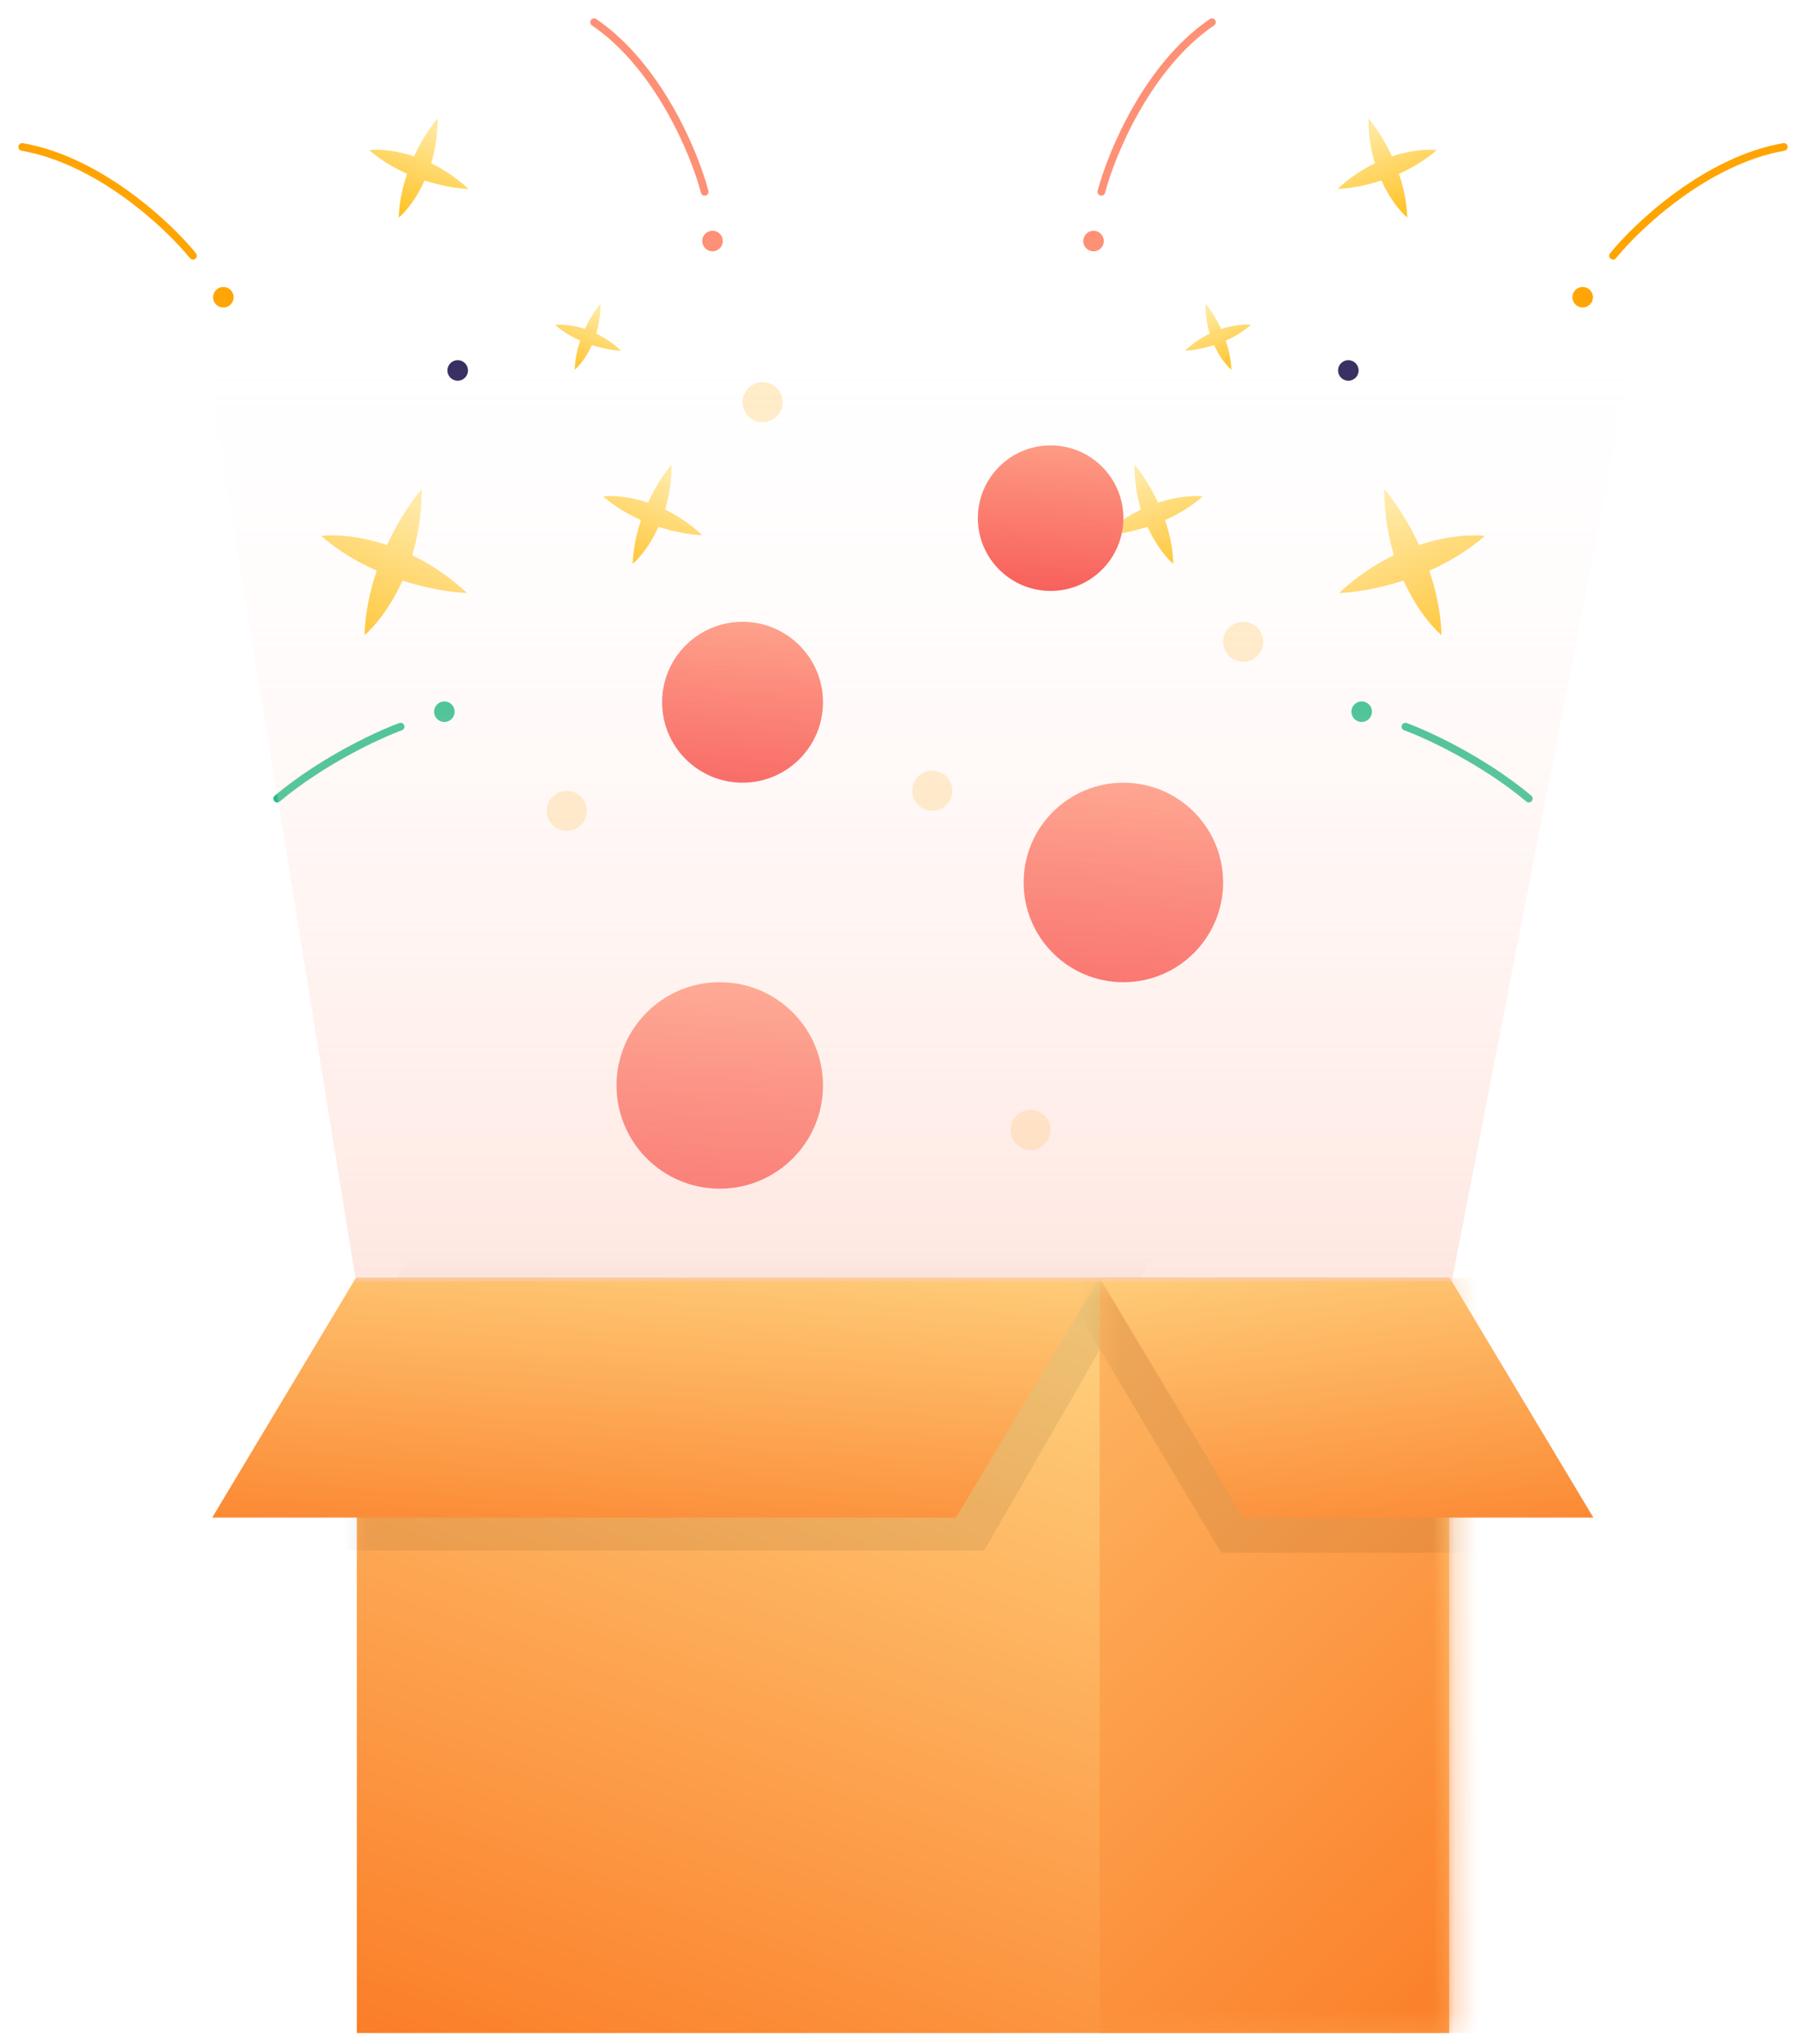 <svg width="81" height="92" viewBox="0 0 81 92" fill="none" xmlns="http://www.w3.org/2000/svg">
<path fill-rule="evenodd" clip-rule="evenodd" d="M29.177 22.628C29.536 21.847 29.957 21.241 30.236 20.921C30.241 21.675 30.125 22.351 29.945 22.939C30.499 23.206 31.074 23.58 31.624 24.096C31.2 24.084 30.469 23.981 29.652 23.715C29.276 24.545 28.799 25.119 28.487 25.386C28.508 24.687 28.655 24.017 28.862 23.413C28.278 23.154 27.687 22.807 27.16 22.348C27.567 22.3 28.312 22.34 29.177 22.628Z" fill="url(#paint0_linear_8_902)"/>
<path fill-rule="evenodd" clip-rule="evenodd" d="M26.335 14.81C26.574 14.29 26.855 13.887 27.04 13.674C27.043 14.176 26.966 14.626 26.846 15.017C27.215 15.195 27.598 15.444 27.964 15.787C27.682 15.779 27.195 15.71 26.651 15.533C26.401 16.086 26.084 16.468 25.876 16.645C25.89 16.18 25.988 15.734 26.125 15.332C25.737 15.16 25.343 14.929 24.992 14.624C25.264 14.592 25.759 14.618 26.335 14.81Z" fill="url(#paint1_linear_8_902)"/>
<path fill-rule="evenodd" clip-rule="evenodd" d="M18.644 7.038C19.004 6.258 19.425 5.652 19.703 5.332C19.709 6.086 19.592 6.762 19.413 7.35C19.966 7.617 20.542 7.991 21.091 8.507C20.668 8.494 19.937 8.392 19.12 8.126C18.743 8.956 18.267 9.53 17.955 9.797C17.976 9.098 18.123 8.428 18.33 7.823C17.746 7.565 17.154 7.218 16.627 6.759C17.035 6.711 17.779 6.751 18.644 7.038Z" fill="url(#paint2_linear_8_902)"/>
<path fill-rule="evenodd" clip-rule="evenodd" d="M17.426 24.535C17.955 23.387 18.575 22.495 18.984 22.025C18.992 23.134 18.821 24.129 18.556 24.994C19.371 25.387 20.217 25.937 21.026 26.696C20.402 26.677 19.327 26.526 18.126 26.135C17.572 27.356 16.871 28.2 16.412 28.593C16.443 27.564 16.659 26.579 16.963 25.69C16.104 25.31 15.234 24.799 14.458 24.123C15.058 24.053 16.153 24.112 17.426 24.535Z" fill="url(#paint3_linear_8_902)"/>
<circle cx="20.608" cy="16.677" r="0.463" transform="rotate(21.387 20.608 16.677)" fill="#2F235A"/>
<circle cx="32.081" cy="10.851" r="0.463" transform="rotate(21.387 32.081 10.851)" fill="#FE9076"/>
<circle cx="10.057" cy="13.382" r="0.463" transform="rotate(21.387 10.057 13.382)" fill="#FFA400"/>
<circle cx="20.008" cy="32.039" r="0.463" transform="rotate(21.387 20.008 32.039)" fill="#23BB86"/>
<path d="M31.729 8.636C31.278 6.914 29.651 2.977 26.749 1" stroke="#FE9076" stroke-width="0.346" stroke-linecap="round"/>
<path d="M8.69 11.513C7.568 10.131 4.46 7.217 1 6.615" stroke="#FFA400" stroke-width="0.346" stroke-linecap="round"/>
<path d="M18.036 32.713C17.042 33.075 14.539 34.231 12.482 35.951" stroke="#23BB86" stroke-width="0.346" stroke-linecap="round"/>
<path fill-rule="evenodd" clip-rule="evenodd" d="M52.14 22.628C51.781 21.847 51.36 21.241 51.082 20.921C51.076 21.675 51.192 22.351 51.372 22.939C50.819 23.206 50.243 23.58 49.693 24.096C50.117 24.084 50.848 23.981 51.665 23.715C52.042 24.545 52.518 25.119 52.83 25.386C52.809 24.687 52.662 24.017 52.455 23.413C53.039 23.154 53.63 22.807 54.157 22.348C53.75 22.3 53.006 22.34 52.14 22.628Z" fill="url(#paint4_linear_8_902)"/>
<path fill-rule="evenodd" clip-rule="evenodd" d="M54.981 14.81C54.741 14.29 54.461 13.887 54.276 13.674C54.272 14.176 54.35 14.626 54.469 15.017C54.101 15.195 53.718 15.444 53.352 15.787C53.634 15.779 54.12 15.71 54.664 15.533C54.915 16.086 55.232 16.468 55.44 16.645C55.426 16.18 55.328 15.734 55.19 15.332C55.579 15.16 55.972 14.929 56.323 14.623C56.052 14.592 55.556 14.618 54.981 14.81Z" fill="url(#paint5_linear_8_902)"/>
<path fill-rule="evenodd" clip-rule="evenodd" d="M62.672 7.038C62.312 6.258 61.891 5.652 61.613 5.332C61.608 6.086 61.724 6.762 61.904 7.35C61.35 7.617 60.774 7.991 60.225 8.507C60.648 8.494 61.379 8.391 62.197 8.125C62.573 8.956 63.049 9.529 63.361 9.796C63.34 9.097 63.193 8.427 62.986 7.823C63.57 7.565 64.162 7.218 64.689 6.759C64.281 6.711 63.537 6.751 62.672 7.038Z" fill="url(#paint6_linear_8_902)"/>
<path fill-rule="evenodd" clip-rule="evenodd" d="M63.891 24.536C63.362 23.387 62.742 22.495 62.333 22.025C62.325 23.134 62.496 24.13 62.761 24.994C61.946 25.387 61.1 25.937 60.292 26.696C60.915 26.677 61.99 26.526 63.192 26.135C63.746 27.357 64.446 28.2 64.905 28.593C64.874 27.565 64.658 26.58 64.354 25.691C65.213 25.31 66.084 24.8 66.86 24.124C66.259 24.054 65.164 24.113 63.891 24.536Z" fill="url(#paint7_linear_8_902)"/>
<circle cx="0.463" cy="0.463" r="0.463" transform="matrix(-0.931 0.365 0.365 0.931 60.971 16.077)" fill="#2F235A"/>
<circle cx="0.463" cy="0.463" r="0.463" transform="matrix(-0.931 0.365 0.365 0.931 49.499 10.251)" fill="#FE9076"/>
<circle cx="0.463" cy="0.463" r="0.463" transform="matrix(-0.931 0.365 0.365 0.931 71.522 12.781)" fill="#FFA400"/>
<circle cx="0.463" cy="0.463" r="0.463" transform="matrix(-0.931 0.365 0.365 0.931 61.572 31.439)" fill="#23BB86"/>
<path d="M49.588 8.636C50.039 6.914 51.666 2.977 54.568 1" stroke="#FE9076" stroke-width="0.346" stroke-linecap="round"/>
<path d="M72.627 11.513C73.748 10.131 76.857 7.217 80.316 6.615" stroke="#FFA400" stroke-width="0.346" stroke-linecap="round"/>
<path d="M63.281 32.713C64.275 33.075 66.778 34.231 68.835 35.951" stroke="#23BB86" stroke-width="0.346" stroke-linecap="round"/>
<rect x="16.067" y="57.524" width="49.181" height="33.997" fill="url(#paint8_linear_8_902)"/>
<mask id="mask0_8_902" style="mask-type:alpha" maskUnits="userSpaceOnUse" x="16" y="57" width="50" height="35">
<rect x="16.067" y="57.524" width="49.181" height="33.997" fill="#C4C4C4"/>
</mask>
<g mask="url(#mask0_8_902)">
<path d="M18.394 56.658L51.883 56.658L44.314 69.801L10.825 69.801L18.394 56.658Z" fill="black" fill-opacity="0.07"/>
<rect x="49.512" y="57.524" width="49.181" height="33.997" fill="url(#paint9_linear_8_902)"/>
</g>
<path d="M16.024 57.524L49.513 57.524L43.044 68.319L9.555 68.319L16.024 57.524Z" fill="url(#paint10_linear_8_902)"/>
<mask id="mask1_8_902" style="mask-type:alpha" maskUnits="userSpaceOnUse" x="49" y="57" width="17" height="35">
<rect x="49.512" y="57.524" width="15.736" height="33.997" fill="#C4C4C4"/>
</mask>
<g mask="url(#mask1_8_902)">
<path d="M63.333 57.467L47.572 57.467L54.978 69.896L70.738 69.896L63.333 57.467Z" fill="black" fill-opacity="0.07"/>
</g>
<path d="M65.273 57.524L49.512 57.524L55.981 68.319L71.742 68.319L65.273 57.524Z" fill="url(#paint11_linear_8_902)"/>
<circle cx="32.407" cy="48.864" r="4.648" fill="url(#paint12_linear_8_902)"/>
<circle cx="50.58" cy="39.726" r="4.491" fill="url(#paint13_linear_8_902)"/>
<circle cx="33.433" cy="31.613" r="3.622" fill="url(#paint14_linear_8_902)"/>
<circle cx="47.304" cy="23.326" r="3.276" fill="url(#paint15_linear_8_902)"/>
<circle cx="41.973" cy="35.6" r="0.903" fill="#FFA800" fill-opacity="0.23"/>
<circle cx="55.975" cy="28.895" r="0.903" fill="#FFA800" fill-opacity="0.23"/>
<circle cx="34.336" cy="18.107" r="0.903" fill="#FFA800" fill-opacity="0.23"/>
<circle cx="46.401" cy="50.87" r="0.903" fill="#FFA800" fill-opacity="0.23"/>
<circle cx="25.519" cy="36.503" r="0.903" fill="#FFA800" fill-opacity="0.23"/>
<path d="M65.365 57.685H16.028L8.451 10.968H74.463L65.365 57.685Z" fill="url(#paint16_linear_8_902)"/>
<defs>
<linearGradient id="paint0_linear_8_902" x1="30.099" y1="21.416" x2="28.458" y2="25.608" gradientUnits="userSpaceOnUse">
<stop stop-color="#FFE89E"/>
<stop offset="1" stop-color="#FFBF1A"/>
</linearGradient>
<linearGradient id="paint1_linear_8_902" x1="26.949" y1="14.003" x2="25.856" y2="16.793" gradientUnits="userSpaceOnUse">
<stop stop-color="#FFE89E"/>
<stop offset="1" stop-color="#FFBF1A"/>
</linearGradient>
<linearGradient id="paint2_linear_8_902" x1="19.567" y1="5.827" x2="17.925" y2="10.018" gradientUnits="userSpaceOnUse">
<stop stop-color="#FFE89E"/>
<stop offset="1" stop-color="#FFBF1A"/>
</linearGradient>
<linearGradient id="paint3_linear_8_902" x1="18.782" y1="22.752" x2="16.367" y2="28.919" gradientUnits="userSpaceOnUse">
<stop stop-color="#FFE89E"/>
<stop offset="1" stop-color="#FFBF1A"/>
</linearGradient>
<linearGradient id="paint4_linear_8_902" x1="51.218" y1="21.416" x2="52.86" y2="25.608" gradientUnits="userSpaceOnUse">
<stop stop-color="#FFE89E"/>
<stop offset="1" stop-color="#FFBF1A"/>
</linearGradient>
<linearGradient id="paint5_linear_8_902" x1="54.367" y1="14.003" x2="55.459" y2="16.793" gradientUnits="userSpaceOnUse">
<stop stop-color="#FFE89E"/>
<stop offset="1" stop-color="#FFBF1A"/>
</linearGradient>
<linearGradient id="paint6_linear_8_902" x1="61.749" y1="5.827" x2="63.391" y2="10.018" gradientUnits="userSpaceOnUse">
<stop stop-color="#FFE89E"/>
<stop offset="1" stop-color="#FFBF1A"/>
</linearGradient>
<linearGradient id="paint7_linear_8_902" x1="62.535" y1="22.752" x2="64.95" y2="28.919" gradientUnits="userSpaceOnUse">
<stop stop-color="#FFE89E"/>
<stop offset="1" stop-color="#FFBF1A"/>
</linearGradient>
<linearGradient id="paint8_linear_8_902" x1="32.496" y1="51.229" x2="12.894" y2="105.217" gradientUnits="userSpaceOnUse">
<stop stop-color="#FFD481"/>
<stop offset="1" stop-color="#FA620C"/>
</linearGradient>
<linearGradient id="paint9_linear_8_902" x1="24.458" y1="55.367" x2="83.946" y2="118.939" gradientUnits="userSpaceOnUse">
<stop stop-color="#FFD481"/>
<stop offset="0.833" stop-color="#FA620C"/>
</linearGradient>
<linearGradient id="paint10_linear_8_902" x1="16.713" y1="53.665" x2="15.121" y2="76.667" gradientUnits="userSpaceOnUse">
<stop stop-color="#FFD481"/>
<stop offset="1" stop-color="#FA620C"/>
</linearGradient>
<linearGradient id="paint11_linear_8_902" x1="67.76" y1="53.665" x2="70.59" y2="76.425" gradientUnits="userSpaceOnUse">
<stop stop-color="#FFD481"/>
<stop offset="1" stop-color="#FA620C"/>
</linearGradient>
<linearGradient id="paint12_linear_8_902" x1="32.759" y1="42.683" x2="31.875" y2="55.228" gradientUnits="userSpaceOnUse">
<stop stop-color="#FF9F81"/>
<stop offset="1" stop-color="#F53838"/>
</linearGradient>
<linearGradient id="paint13_linear_8_902" x1="50.92" y1="33.752" x2="50.066" y2="45.875" gradientUnits="userSpaceOnUse">
<stop stop-color="#FF9F81"/>
<stop offset="1" stop-color="#F53838"/>
</linearGradient>
<linearGradient id="paint14_linear_8_902" x1="33.707" y1="26.796" x2="33.018" y2="36.572" gradientUnits="userSpaceOnUse">
<stop stop-color="#FF9F81"/>
<stop offset="1" stop-color="#F53838"/>
</linearGradient>
<linearGradient id="paint15_linear_8_902" x1="47.552" y1="18.969" x2="46.929" y2="27.812" gradientUnits="userSpaceOnUse">
<stop stop-color="#FF9F81"/>
<stop offset="1" stop-color="#F53838"/>
</linearGradient>
<linearGradient id="paint16_linear_8_902" x1="40.915" y1="10.968" x2="40.915" y2="110.219" gradientUnits="userSpaceOnUse">
<stop stop-color="white" stop-opacity="0"/>
<stop offset="1" stop-color="#FE9277"/>
</linearGradient>
</defs>
</svg>
